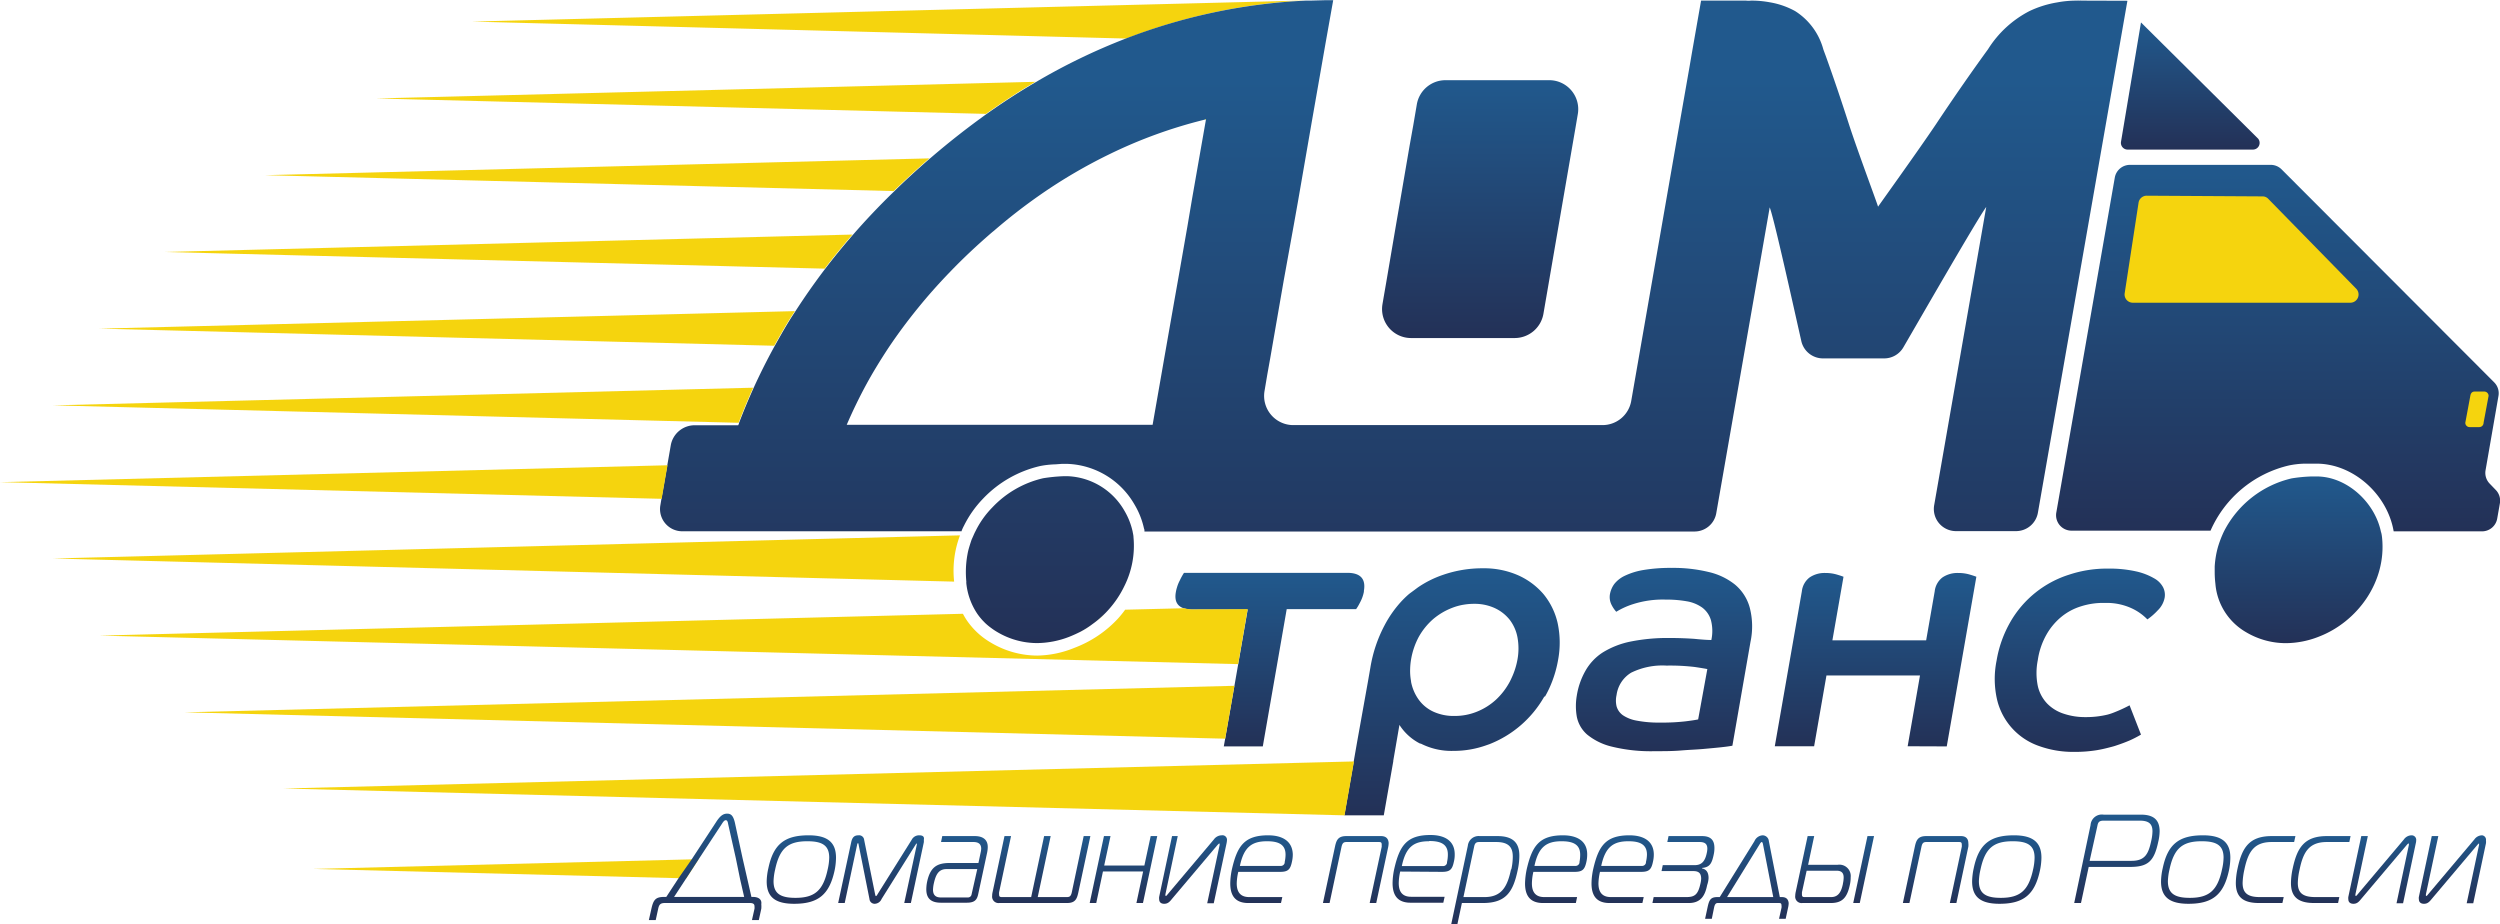 <svg viewBox="0 0 324.22 119.89" xmlns="http://www.w3.org/2000/svg" xmlns:xlink="http://www.w3.org/1999/xlink"><defs><linearGradient id="a" x1="191.94" x2="191.94" y1="43.84" y2="10.37" gradientUnits="userSpaceOnUse"><stop stop-color="#233157" offset="0"/><stop stop-color="#21598d" offset="1"/></linearGradient><linearGradient id="y" x1="180.76" x2="180.76" y1="83.41" xlink:href="#a"/><linearGradient id="n" x1="164.72" x2="164.72" y1="96.79" y2="74.32" xlink:href="#a"/><linearGradient id="g" x1="188.32" x2="188.32" y1="105.74" y2="73.7" xlink:href="#a"/><linearGradient id="f" x1="215.81" x2="215.81" y1="97.42" y2="73.7" xlink:href="#a"/><linearGradient id="e" x1="243.22" x2="243.22" y1="96.8" y2="74.33" xlink:href="#a"/><linearGradient id="d" x1="269.73" x2="269.73" y1="97.42" y2="73.7" xlink:href="#a"/><linearGradient id="c" x1="298.1" x2="298.1" y1="83.41" y2="61.73" xlink:href="#a"/><linearGradient id="b" x1="295.44" x2="295.44" y1="68.91" y2="21.47" xlink:href="#a"/><linearGradient id="ai" x1="284.05" x2="284.05" y1="19.4" y2="2.91" xlink:href="#a"/><linearGradient id="ah" x1="91.5" x2="91.5" y1="119.32" y2="105.52" xlink:href="#a"/><linearGradient id="ag" x1="103.93" x2="103.93" y1="117.21" y2="108.33" xlink:href="#a"/><linearGradient id="af" x1="114.31" x2="114.31" y1="117.21" y2="108.33" xlink:href="#a"/><linearGradient id="ae" x1="124.13" x2="124.13" y1="117.11" y2="108.43" xlink:href="#a"/><linearGradient id="ad" x1="135.03" x2="135.03" y1="117.11" y2="108.43" xlink:href="#a"/><linearGradient id="ac" x1="145.7" x2="145.7" y1="117.11" y2="108.43" xlink:href="#a"/><linearGradient id="ab" x1="154.65" x2="154.65" y1="117.21" y2="108.33" xlink:href="#a"/><linearGradient id="aa" x1="163.58" x2="163.58" y1="117.11" y2="108.33" xlink:href="#a"/><linearGradient id="z" x1="175.82" x2="175.82" y1="117.11" y2="108.43" xlink:href="#a"/><linearGradient id="x" x1="184.58" x2="184.58" y1="117.11" y2="108.33" xlink:href="#a"/><linearGradient id="w" x1="192.64" x2="192.64" y1="119.89" y2="108.43" xlink:href="#a"/><linearGradient id="v" x1="201.81" x2="201.81" y1="117.11" y2="108.33" xlink:href="#a"/><linearGradient id="u" x1="210.43" x2="210.43" y1="117.11" y2="108.33" xlink:href="#a"/><linearGradient id="t" x1="218.36" x2="218.36" y1="117.11" y2="108.43" xlink:href="#a"/><linearGradient id="s" x1="226.52" x2="226.52" y1="119.16" y2="108.33" xlink:href="#a"/><linearGradient id="r" x1="236.42" x2="236.42" y1="117.11" y2="108.43" xlink:href="#a"/><linearGradient id="q" x1="241.69" x2="241.69" y1="117.11" y2="108.43" xlink:href="#a"/><linearGradient id="p" x1="251.02" x2="251.02" y1="117.11" y2="108.43" xlink:href="#a"/><linearGradient id="o" x1="260.25" x2="260.25" y1="117.21" y2="108.33" xlink:href="#a"/><linearGradient id="m" x1="274.52" x2="274.52" y1="117.11" y2="105.65" xlink:href="#a"/><linearGradient id="l" x1="284.76" x2="284.76" y1="117.21" y2="108.33" xlink:href="#a"/><linearGradient id="k" x1="293.82" x2="293.82" y1="117.11" y2="108.43" xlink:href="#a"/><linearGradient id="j" x1="300.97" x2="300.97" y1="117.11" y2="108.43" xlink:href="#a"/><linearGradient id="i" x1="308.98" x2="308.98" y1="117.21" y2="108.33" xlink:href="#a"/><linearGradient id="h" x1="318.12" x2="318.12" y1="117.21" y2="108.33" xlink:href="#a"/><style>.cls-1{fill:#f5d40e}</style></defs><g data-name="Слой 2"><g data-name="Слой 1"><path class="cls-1" d="M169.45.06A74 74 0 00146.08 5L61.2 2.8zM89.62 111.45l.99-.02-1.62 2.49-.96-.03-47.44-1.2z"/><path d="M183 43.84h13.44a3.79 3.79 0 003.72-3.12L202.52 27l1.48-8.57.3-1.73.32-1.88a3.76 3.76 0 00-3.71-4.42h-13.44a3.77 3.77 0 00-3.72 3.11l-.46 2.7-.5 2.79-1.28 7.48-.38 2.19-1.37 8.05-.3 1.73-.17 1a3.76 3.76 0 003.71 4.39z" fill="url(#a)"/><path d="M147 69.67c0-.24-.07-.48-.11-.73a9.15 9.15 0 00-1.06-2.69 8.9 8.9 0 00-7.29-4.49h-.65a22.1 22.1 0 00-2.58.26 13.11 13.11 0 00-6.59 3.78 11.84 11.84 0 00-2.2 3.11c-.1.18-.18.37-.26.55L126 70c-.12.36-.24.73-.35 1.11a7 7 0 00-.17.73 12.73 12.73 0 00-.16 3.57v.06a1 1 0 000 .18 8.69 8.69 0 001.39 3.9 7 7 0 00.53.69c.09.11.19.22.29.32s.2.21.31.31a7.89 7.89 0 00.7.57 8.13 8.13 0 00.78.52 10.14 10.14 0 005.17 1.44 11.76 11.76 0 004.24-.84c.47-.19.93-.4 1.39-.63a11.09 11.09 0 001.3-.8l.61-.45a12.22 12.22 0 001.15-1c.19-.18.36-.36.54-.56a13 13 0 002.1-3.12 11.67 11.67 0 001.18-6.33zM270 .08a1.83 1.83 0 00-.33 0 1.88 1.88 0 00-.33 0 13.38 13.38 0 00-2.53.23 13.46 13.46 0 00-3.62 1.13 13.84 13.84 0 00-5.37 4.95q-3.3 4.54-6.74 9.71c-2.31 3.44-7.42 10.54-7.52 10.71 0-.15-2.67-7.27-3.78-10.71-1-3.11-2-6.06-3-8.84-.11-.3-.22-.58-.32-.87a8.49 8.49 0 00-3.65-4.95A10.32 10.32 0 00229.53.3a12.91 12.91 0 00-2.45-.22 2.57 2.57 0 01-.64 0h-5.83l-1.18 6.72-.28 1.64-1.5 8.56-6.1 35a3.78 3.78 0 01-3.73 3.13h-40a3.79 3.79 0 01-3.82-4.46l.35-2.08.38-2.12 1.34-7.72.42-2.41 1.33-7.34.51-2.86 1.18-6.81.6-3.46 1.08-6.16.71-4.06 1-5.62h-1.15l-1.8.05h-.6A74.37 74.37 0 00146 5a79.19 79.19 0 00-11.67 5.65 85.37 85.37 0 00-6.42 4.16c-2.44 1.75-4.86 3.64-7.25 5.7l-.09.07c-1.6 1.39-3.15 2.8-4.62 4.25q-2.84 2.75-5.34 5.63a87.171 87.171 0 00-3.61 4.42 86.904 86.904 0 00-3.86 5.51c-1 1.48-1.84 3-2.68 4.49q-1.47 2.67-2.73 5.44c-.68 1.5-1.3 3-1.89 4.54 0 .11-.07.19-.1.29h-5.62A3.15 3.15 0 0087 57.7l-.46 2.64-.76 4.36-.14.83a2.88 2.88 0 002.84 3.37h36.23a.17.17 0 010-.05 5.29 5.29 0 01.3-.66 13.94 13.94 0 012.47-3.51 14.79 14.79 0 017.41-4.24 11.76 11.76 0 012-.22l.78-.06h.8a10.48 10.48 0 018.66 5.27 10.35 10.35 0 011.23 3.1l.06.18v.11a.52.52 0 010 .11h71.33a2.86 2.86 0 002.83-2.38l6.93-39.66c.55 1.39 3 12.47 4.1 17.35a2.88 2.88 0 002.81 2.24h7.91a2.88 2.88 0 002.54-1.48c2.51-4.32 9.62-16.68 10.72-18.16l-6.75 38.67a2.87 2.87 0 002.83 3.37h7.78a2.88 2.88 0 002.84-2.38L275.9.1zM156.4 15.49l-.73 4.16-1.07 6.11-.6 3.55-1.17 6.69-.55 3.1-1.23 7-.49 2.81-1.08 6.18h-39.67q1.14-2.65 2.52-5.2c.87-1.6 1.83-3.16 2.84-4.7 1.2-1.8 2.5-3.55 3.9-5.27s2.69-3.16 4.17-4.69c1.7-1.77 3.53-3.48 5.46-5.14l.19-.15a72 72 0 016.05-4.7 66.92 66.92 0 018.94-5.24 61.76 61.76 0 0112.3-4.47l.21-.05zm-9.53 53.45a9.15 9.15 0 00-1.06-2.69 8.9 8.9 0 00-7.29-4.49h-.65a22.1 22.1 0 00-2.58.26 13.11 13.11 0 00-6.59 3.78 11.84 11.84 0 00-2.2 3.11c-.1.18-.18.37-.26.55L126 70c-.12.36-.24.73-.35 1.11a7 7 0 00-.17.73 12.73 12.73 0 00-.16 3.57v.06a1 1 0 000 .18 8.69 8.69 0 001.39 3.9 7 7 0 00.53.69c.09.11.19.22.29.32s.2.21.31.31a7.89 7.89 0 00.7.57 8.13 8.13 0 00.78.52 10.14 10.14 0 005.17 1.44 11.76 11.76 0 004.24-.84c.47-.19.93-.4 1.39-.63a11.09 11.09 0 001.3-.8l.61-.45a12.22 12.22 0 001.15-1c.19-.18.36-.36.54-.56a13 13 0 002.1-3.12 11.67 11.67 0 001.18-6.33c0-.24-.09-.48-.13-.73zm.11.73c0-.24-.07-.48-.11-.73a9.15 9.15 0 00-1.06-2.69 8.9 8.9 0 00-7.29-4.49h-.65a22.1 22.1 0 00-2.58.26 13.11 13.11 0 00-6.59 3.78 11.84 11.84 0 00-2.2 3.11c-.1.18-.18.37-.26.55L126 70c-.12.36-.24.73-.35 1.11a7 7 0 00-.17.73 12.73 12.73 0 00-.16 3.57v.06a1 1 0 000 .18 8.69 8.69 0 001.39 3.9 7 7 0 00.53.69c.09.11.19.22.29.32s.2.21.31.31a7.89 7.89 0 00.7.57 8.13 8.13 0 00.78.52 10.14 10.14 0 005.17 1.44 11.76 11.76 0 004.24-.84c.47-.19.93-.4 1.39-.63a11.09 11.09 0 001.3-.8l.61-.45a12.22 12.22 0 001.15-1c.19-.18.36-.36.54-.56a13 13 0 002.1-3.12 11.67 11.67 0 001.18-6.33z" fill="url(#y)"/><path d="M160.09 88.94l-1.2 6.86-.18 1h5.06l.15-.87 1.24-7.11.44-2.52 1.27-7.3h9a5.56 5.56 0 00.44-.73l.1-.19a4.91 4.91 0 00.47-1.33v-.12c.27-1.55-.44-2.34-2.15-2.34h-21.18a8 8 0 00-.55 1 4.61 4.61 0 00-.36.89 4.8 4.8 0 00-.15.63c-.19 1.11.16 1.8 1.06 2.09a3.75 3.75 0 001.14.15h7.12l-1.24 7.14z" fill="url(#n)"/><path d="M200.37 90.33c.2-.34.38-.7.55-1.06a15 15 0 001.15-3.71 12.13 12.13 0 00-.06-4.74 9.06 9.06 0 00-1.83-3.76 9.32 9.32 0 00-3.31-2.46 11 11 0 00-4.54-.9 15.56 15.56 0 00-5.21.86 13.37 13.37 0 00-3.25 1.63c-.32.24-.64.48-1 .74l-.13.1a12.46 12.46 0 00-1.16 1.14 14.7 14.7 0 00-2 2.89 17.83 17.83 0 00-1.86 5.53l-.33 1.89-1.39 7.75-.44 2.52v.08l-1.21 6.91h5.11l1.23-7v-.08l.39-2.27.41-2.38a6.87 6.87 0 002.67 2.42.18.18 0 00.09 0 8.76 8.76 0 004.24.95 12.52 12.52 0 004.27-.73l.4-.14a14.09 14.09 0 007.12-6.18zm-3.57-4.81A9.77 9.77 0 01196 88c-.06.13-.12.26-.19.39a8.87 8.87 0 01-1.81 2.36 8.12 8.12 0 01-2.47 1.55 7.58 7.58 0 01-2.89.55 6.32 6.32 0 01-2.74-.55 4.84 4.84 0 01-1.9-1.55 5.82 5.82 0 01-1-2.32.17.17 0 010-.07 7.24 7.24 0 01-.12-1.63 8.55 8.55 0 01.12-1.21 9.52 9.52 0 011-2.93 8.7 8.7 0 011.83-2.27 8.54 8.54 0 012.45-1.47 7.38 7.38 0 011.61-.44 7.71 7.71 0 011.28-.1 6.23 6.23 0 012.7.56 5.31 5.31 0 011.93 1.52 5.37 5.37 0 011 2.28 8 8 0 010 2.85z" fill="url(#g)"/><path d="M219.73 82.85c-1-.07-2.07-.11-3.2-.11a24.34 24.34 0 00-5.1.47 11 11 0 00-3.58 1.41 6.82 6.82 0 00-2.24 2.38 9.51 9.51 0 00-1.12 3.22 8 8 0 000 2.71 4.13 4.13 0 001.34 2.33 8 8 0 003.17 1.56 21.19 21.19 0 005.6.6c1.17 0 2.29 0 3.38-.09s2.06-.12 2.94-.2 1.65-.15 2.3-.22 1.14-.14 1.45-.2l2.35-13.48a9.67 9.67 0 00-.1-4.43 5.91 5.91 0 00-1.93-3 8.52 8.52 0 00-3.45-1.63 19.31 19.31 0 00-4.72-.52 21 21 0 00-3.67.27 9.06 9.06 0 00-2.41.74 3.83 3.83 0 00-1.38 1.07 3.19 3.19 0 00-.55 1.23 2.22 2.22 0 00.21 1.52 4 4 0 00.59.86 9.88 9.88 0 012.21-1 12.66 12.66 0 014.19-.58 15.13 15.13 0 012.74.22 4.83 4.83 0 012 .81 3.16 3.16 0 011.13 1.61 5.54 5.54 0 01.06 2.6q-.71 0-2.21-.15zm.5 10.45c-.28.06-.83.15-1.65.25a26.38 26.38 0 01-3.3.16 14.82 14.82 0 01-3-.25 4.63 4.63 0 01-1.82-.71 2.12 2.12 0 01-.81-1.15 3.28 3.28 0 010-1.47 4 4 0 011.89-2.89 9.17 9.17 0 014.59-.92 27 27 0 013.66.18c.8.12 1.34.21 1.63.27z" fill="url(#f)"/><path d="M252.47 96.8l3.84-22c-.14-.06-.43-.16-.87-.29a5.1 5.1 0 00-1.46-.2 3.45 3.45 0 00-2.07.58 2.62 2.62 0 00-1 1.79l-1.11 6.36h-12.16l1.44-8.24c-.14-.06-.43-.16-.87-.29a5.15 5.15 0 00-1.46-.2 3.45 3.45 0 00-2.07.58 2.62 2.62 0 00-1 1.79l-3.51 20.1h5.1l1.6-9.18H249l-1.6 9.18z" fill="url(#e)"/><path d="M265.42 82.27a8.23 8.23 0 011.91-2.27 7.47 7.47 0 012.53-1.36 9.42 9.42 0 012.91-.45h.54a7.73 7.73 0 013.1.68 6.83 6.83 0 012.08 1.46 8.18 8.18 0 001.34-1.17 3.09 3.09 0 00.9-1.65 2.18 2.18 0 00-.2-1.34 2.86 2.86 0 00-1.17-1.17 8.24 8.24 0 00-2.35-.9 15.88 15.88 0 00-3.68-.36 15.58 15.58 0 00-5 .79 13.45 13.45 0 00-7.57 6.06 15 15 0 00-1.83 5.1 12 12 0 00.07 5.06 8.41 8.41 0 005.44 6 13 13 0 004.56.76 17.48 17.48 0 002.93-.22c.48-.08.94-.18 1.37-.29s.69-.17 1-.27c.71-.23 1.35-.47 1.91-.71a14.65 14.65 0 001.45-.75l-1.48-3.8a18.63 18.63 0 01-2 .92 6.82 6.82 0 01-.87.29 11.88 11.88 0 01-2.84.32 8.66 8.66 0 01-2.83-.44 5.25 5.25 0 01-2.14-1.31 4.84 4.84 0 01-1.22-2.28 8.46 8.46 0 010-3.37 9.4 9.4 0 011.14-3.33z" fill="url(#d)"/><path d="M308.92 69.67c.63 5.82-3.24 11-8.2 12.9a11.81 11.81 0 01-4.25.84 10.11 10.11 0 01-5.16-1.41 8 8 0 01-4-6.3 13.13 13.13 0 01-.09-1.51v-.72a12.15 12.15 0 01.16-1.38 10.88 10.88 0 01.31-1.31 14.05 14.05 0 01.72-1.84 13.23 13.23 0 018.79-6.9 20.1 20.1 0 012.59-.25h.65c3.9 0 7.54 3.33 8.34 7.18.07.19.11.44.14.7z" fill="url(#c)"/><path d="M324.19 65.36l-.33 1.88a2 2 0 01-2 1.67h-11.43c-.82-4.82-5.26-8.78-10-8.78h-1.57a11.38 11.38 0 00-2 .23 14.78 14.78 0 00-10.18 8.46h-18a2 2 0 01-2-2.36l7.58-43.41a2 2 0 012-1.67h18.21a2 2 0 011.42.58l27.57 27.62a2 2 0 01.56 1.78l-1.67 9.61a2 2 0 00.53 1.75l.77.8a2 2 0 01.54 1.84z" fill="url(#b)"/><path d="M275.92 19.4h16.26a.87.87 0 00.67-1.42L277.66 2.91l-2.59 15.47a.87.87 0 00.85 1.02z" fill="url(#ai)"/><path d="M97.64 116.32h-.19l-.5-2.2-.65-2.84-1-4.62c-.2-.82-.46-1.14-1-1.14s-.94.32-1.46 1.14l-3.14 4.79-1.7 2.44-1.59 2.43h-.26c-1.13 0-1.41.37-1.67 1.53l-.33 1.47h.89l.32-1.47c.12-.56.31-.74.87-.74h11c.44 0 .62.12.62.44a1.78 1.78 0 010 .3l-.33 1.47h.89l.32-1.47a3.2 3.2 0 000-.59c.09-.57-.3-.94-1.09-.94zm-10.22 0l1.57-2.4 1.62-2.49 3-4.57c.18-.28.33-.49.52-.49s.26.23.3.49l1 4.45.57 2.79.51 2.22z" fill="url(#ah)"/><path d="M104.87 108.33c-3.11 0-4.57 1.15-5.22 4.26a8.18 8.18 0 00-.22 1.72c0 2 1.08 2.9 3.56 2.9 3.11 0 4.56-1.18 5.24-4.29a8.4 8.4 0 00.19-1.69c0-1.96-1.06-2.9-3.55-2.9zm2.47 4.42c-.59 2.79-1.73 3.69-4.19 3.69-1.93 0-2.83-.56-2.83-2.15a7.57 7.57 0 01.21-1.54c.59-2.78 1.72-3.65 4.18-3.65 1.93 0 2.83.54 2.83 2.13a7.22 7.22 0 01-.2 1.52z" fill="url(#ag)"/><path d="M119.23 108.33a1.07 1.07 0 00-1 .59l-4.39 7c-.11.2-.18.29-.24.29s-.07-.09-.12-.29l-1.41-7a.66.66 0 00-.75-.59c-.54 0-.8.28-.93.9l-1.69 7.88h.85l1.62-7.61c0-.09 0-.12.1-.12s.07.05.08.15l1.41 7.06a.67.67 0 00.69.62 1 1 0 00.88-.62l4.42-7.06s.1-.15.15-.15 0 0 0 .05a.59.59 0 010 .11l-1.63 7.57h.86l1.68-7.88a1.71 1.71 0 000-.31c.09-.41-.13-.59-.58-.59z" fill="url(#af)"/><path d="M126.41 108.43h-4.21l-.16.77h4.21c.75 0 1 .36 1 .87a2.6 2.6 0 01-.05.39l-.31 1.46h-3.75c-1.7 0-2.5.61-2.9 2.41a5.12 5.12 0 00-.11 1c0 1.13.55 1.74 1.9 1.74h3.34c1.05 0 1.34-.38 1.5-1.15l1.15-5.35a3.76 3.76 0 00.08-.71c.01-.86-.51-1.43-1.69-1.43zM126 116a.47.47 0 01-.49.39H122c-.72 0-1-.39-1-1a4.38 4.38 0 01.12-.88c.23-1 .57-1.8 1.62-1.8h4z" fill="url(#ae)"/><path d="M140.54 108.43l-1.54 7.29c-.12.56-.33.62-.66.62h-3.76l1.68-7.91h-.85l-1.68 7.91H130c-.26 0-.43 0-.43-.34a1.7 1.7 0 010-.28l1.55-7.29h-.85l-1.55 7.3a1.93 1.93 0 00-.05.45.83.83 0 00.93.93h8.78c1.08 0 1.29-.54 1.47-1.38l1.56-7.3z" fill="url(#ad)"/><path fill="url(#ac)" d="M148.41 112.25h-5.21l.82-3.82h-.85l-1.85 8.68h.85l.87-4.09h5.21l-.87 4.09h.85l1.85-8.68h-.85z"/><path d="M158.43 108.33a1.27 1.27 0 00-1 .53l-6 7.12c-.11.15-.18.21-.22.21s-.07 0-.07-.08a.7.7 0 010-.13l1.6-7.55H152l-1.67 7.88a1.12 1.12 0 000 .31c0 .38.24.59.65.59s.66-.18 1-.62l5.91-7c.17-.18.22-.2.23-.2s.05 0 .05.07a.72.72 0 010 .13l-1.61 7.55h.85l1.66-7.78a2.21 2.21 0 00.05-.36.59.59 0 00-.69-.67z" fill="url(#ab)"/><path d="M164.46 108.33c-3.09 0-4 1.41-4.68 4.34a9.08 9.08 0 00-.23 1.9c0 1.51.59 2.54 2.33 2.54h4.25l.17-.77H162c-1.24 0-1.61-.79-1.61-1.77a7.19 7.19 0 01.2-1.5H166c1 0 1.33-.27 1.54-1.27a4.27 4.27 0 00.12-1c-.05-1.73-1.36-2.47-3.2-2.47zm2.15 3.46v.11a.51.51 0 01-.47.4h-5.34c.52-2.49 1.58-3.2 3.52-3.2 1.47 0 2.4.4 2.4 1.74a4.33 4.33 0 01-.11.95z" fill="url(#aa)"/><path d="M179.09 108.43h-4.49c-1.08 0-1.29.54-1.47 1.38l-1.56 7.3h.86l1.55-7.29c.12-.55.33-.62.66-.62h4.12c.27 0 .43 0 .43.34v.28l-1.56 7.29h.85l1.56-7.3a3 3 0 00.05-.48c-.03-.52-.29-.9-1-.9z" fill="url(#z)"/><path d="M187 113.07c1 0 1.33-.27 1.54-1.27a3.76 3.76 0 00.12-1c0-1.77-1.31-2.51-3.15-2.51-3.09 0-4 1.41-4.68 4.34a9.08 9.08 0 00-.23 1.9c0 1.51.59 2.54 2.33 2.54h4.25l.17-.77H183c-1.24 0-1.6-.79-1.6-1.77a7.17 7.17 0 01.19-1.5zm-1.63-4c1.47 0 2.4.4 2.4 1.74a4.33 4.33 0 01-.11 1v.11a.51.51 0 01-.47.4h-5.39c.52-2.51 1.58-3.22 3.52-3.22z" fill="url(#x)"/><path d="M194.21 108.43h-2.31a1.41 1.41 0 00-1.54 1.25l-2.16 10.21h.8l.59-2.78h2.73c2.95 0 3.9-1.41 4.49-4.19a8.87 8.87 0 00.23-1.85c.04-1.67-.73-2.64-2.83-2.64zm1.75 4.32c-.45 2.13-1.14 3.59-3.43 3.59h-2.74l1.39-6.55c.1-.49.31-.59.66-.59h2.21c1.62 0 2.14.7 2.14 1.88a7.74 7.74 0 01-.19 1.67z" fill="url(#w)"/><path d="M202.7 108.33c-3.1 0-4 1.41-4.69 4.34a9.8 9.8 0 00-.23 1.9c0 1.51.59 2.54 2.33 2.54h4.26l.16-.77h-4.26c-1.24 0-1.6-.79-1.6-1.77a7.17 7.17 0 01.19-1.5h5.33c1 0 1.32-.27 1.54-1.27a4.22 4.22 0 00.11-1c0-1.73-1.31-2.47-3.14-2.47zm2.14 3.46v.11a.52.52 0 01-.48.4H199c.52-2.49 1.59-3.2 3.52-3.2 1.47 0 2.41.4 2.41 1.74a4.4 4.4 0 01-.09.95z" fill="url(#v)"/><path d="M211.31 108.33c-3.09 0-4 1.41-4.68 4.34a9.08 9.08 0 00-.23 1.9c0 1.51.59 2.54 2.33 2.54H213l.17-.77h-4.26c-1.25 0-1.61-.79-1.61-1.77a7.19 7.19 0 01.2-1.5h5.32c1 0 1.33-.27 1.54-1.27a4.27 4.27 0 00.12-1c-.02-1.73-1.33-2.47-3.17-2.47zm2.15 3.46v.11a.51.51 0 01-.47.4h-5.33c.53-2.49 1.59-3.2 3.53-3.2 1.47 0 2.4.4 2.4 1.74a4.33 4.33 0 01-.13.95z" fill="url(#u)"/><path d="M221.58 113.88c0-.75-.29-1.14-.85-1.26v-.06c1-.08 1.28-.58 1.52-1.74a3.79 3.79 0 00.09-.85c0-1-.46-1.54-1.61-1.54h-4.34l-.16.77h4.19c.74 0 1 .3 1 .87a2.75 2.75 0 01-.08.59c-.23 1.08-.69 1.54-1.57 1.54h-4.13l-.16.77h4.14c.77 0 1 .37 1 1a3.33 3.33 0 01-.1.65c-.31 1.41-.75 1.72-1.82 1.72h-4.24l-.16.77h4.73c1.67 0 2.13-1.15 2.37-2.33a3.35 3.35 0 00.18-.9z" fill="url(#t)"/><path d="M231.08 116.34h-.26l-1.42-7.25a.82.82 0 00-.82-.76 1.24 1.24 0 00-1.05.76l-4.5 7.25h-.3c-.9 0-1.08.38-1.29 1.38l-.31 1.44h.87l.29-1.43c.1-.49.25-.62.49-.62h7.87c.24 0 .39 0 .39.33a1.06 1.06 0 010 .29l-.32 1.43h.86l.31-1.44a2.84 2.84 0 00.08-.61c-.05-.43-.26-.77-.89-.77zm-7.1 0l4.25-6.89c.05-.09.17-.25.25-.25s.13.16.15.25l1.34 6.89z" fill="url(#s)"/><path d="M238.34 112.15h-3.85l.79-3.72h-.85l-1.56 7.3a2.68 2.68 0 00-.05.45.83.83 0 00.94.93h3.68c1.48 0 2.11-.7 2.46-2.34a4.37 4.37 0 00.11-1 1.47 1.47 0 00-1.67-1.62zm.67 2.45c-.21 1-.55 1.74-1.54 1.74h-3.35c-.27 0-.43 0-.43-.34v-.28l.61-2.8h3.88c.69 0 .92.34.92.88a3.61 3.61 0 01-.1.8z" fill="url(#r)"/><path fill="url(#q)" d="M240.34 117.11h.85l1.85-8.68h-.85z"/><path d="M254.3 108.43h-4.49c-1.08 0-1.3.54-1.48 1.38l-1.55 7.3h.85l1.56-7.29c.11-.55.32-.62.65-.62H254c.26 0 .42 0 .42.34a1.49 1.49 0 010 .28l-1.55 7.29h.85l1.55-7.3a2.17 2.17 0 000-.48c-.01-.52-.27-.9-.97-.9z" fill="url(#p)"/><path d="M261.19 108.33c-3.11 0-4.57 1.15-5.22 4.26a8.82 8.82 0 00-.21 1.72c0 2 1.08 2.9 3.55 2.9 3.11 0 4.57-1.18 5.24-4.29a8.47 8.47 0 00.2-1.69c0-1.96-1.07-2.9-3.56-2.9zm2.48 4.42c-.59 2.79-1.74 3.69-4.2 3.69-1.93 0-2.83-.56-2.83-2.15a7.57 7.57 0 01.21-1.54c.59-2.78 1.72-3.65 4.18-3.65 1.93 0 2.83.54 2.83 2.13a7.13 7.13 0 01-.19 1.52z" fill="url(#o)"/><path d="M277.64 105.65h-4.82a1.47 1.47 0 00-1.7 1.36l-2.12 10.1h.88l1-4.68h5.34c2.34 0 3.14-.71 3.68-3.26a6.31 6.31 0 00.18-1.39c-.02-1.43-.75-2.13-2.44-2.13zM279 109c-.37 1.74-.81 2.64-2.57 2.64H271l1-4.5c.08-.4.15-.71.8-.71h4.72c1.23 0 1.63.49 1.63 1.38A5.84 5.84 0 01279 109z" fill="url(#m)"/><path d="M285.7 108.33c-3.11 0-4.57 1.15-5.22 4.26a8.18 8.18 0 00-.22 1.72c0 2 1.08 2.9 3.56 2.9 3.11 0 4.56-1.18 5.24-4.29a8.4 8.4 0 00.19-1.69c0-1.96-1.06-2.9-3.55-2.9zm2.47 4.42c-.59 2.79-1.73 3.69-4.19 3.69-1.93 0-2.83-.56-2.83-2.15a7.57 7.57 0 01.21-1.54c.59-2.78 1.72-3.65 4.18-3.65 1.93 0 2.83.54 2.83 2.13a7.22 7.22 0 01-.2 1.52z" fill="url(#l)"/><path d="M290.84 114.51a9.16 9.16 0 01.23-1.74c.48-2.29 1.25-3.57 3.54-3.57h2.91l.17-.77h-3.08c-2.95 0-3.86 1.56-4.42 4.18a9.23 9.23 0 00-.23 1.9c0 1.65.75 2.6 3 2.6H296l.17-.77h-3.11c-1.63 0-2.22-.59-2.22-1.83z" fill="url(#k)"/><path d="M298 114.51a8.42 8.42 0 01.23-1.74c.47-2.29 1.24-3.57 3.53-3.57h2.92l.16-.77h-3.08c-2.95 0-3.86 1.56-4.42 4.18a9.23 9.23 0 00-.23 1.9c0 1.65.76 2.6 3 2.6h3.11l.16-.77h-3.11c-1.69 0-2.27-.59-2.27-1.83z" fill="url(#j)"/><path d="M312.76 108.33a1.24 1.24 0 00-1 .53l-6 7.12c-.11.15-.18.21-.23.21s-.06 0-.06-.08v-.13l1.61-7.55h-.85l-1.68 7.88a1.12 1.12 0 000 .31c0 .38.25.59.66.59s.65-.18 1-.62l5.91-7c.16-.18.21-.2.23-.2s.05 0 .05.07a.37.37 0 010 .13l-1.6 7.55h.85l1.65-7.78a1.47 1.47 0 00.05-.36.59.59 0 00-.59-.67z" fill="url(#i)"/><path d="M321.9 108.33a1.24 1.24 0 00-1 .53l-6 7.12c-.11.15-.18.21-.23.21s-.06 0-.06-.08v-.13l1.61-7.55h-.85l-1.67 7.88a.85.85 0 000 .31c0 .38.25.59.66.59s.65-.18 1-.62l5.91-7c.16-.18.21-.2.23-.2s0 0 0 .07a.37.37 0 010 .13l-1.6 7.55h.85l1.65-7.78a1.47 1.47 0 000-.36.58.58 0 00-.5-.67z" fill="url(#h)"/><path class="cls-1" d="M175.6 98.75l-.02.08-1.21 6.91-137.61-3.48zm-15.51-9.81l-1.2 6.86-134.97-3.42zm-18.63-7.8a11.09 11.09 0 01-1.3.8 14.65 14.65 0 001.3-.8zm1.77-1.46a12.22 12.22 0 01-1.15 1c.4-.31.78-.68 1.15-1z"/><path class="cls-1" d="M161.81 79l-1.24 7.13-147.69-3.7 112-2.83a9.26 9.26 0 00.51.86 9.66 9.66 0 003.13 2.89 11.77 11.77 0 006 1.67 13.17 13.17 0 004.81-1 14.81 14.81 0 005.67-3.81 13.91 13.91 0 00.92-1.14l7.68-.19a3.8 3.8 0 001.14.15zm-38.07-3.57l-116.88-3 117.64-3a13 13 0 00-.76 6zM0 62.53l86.57-2.19-.76 4.35zm97.68-12.25q-1 2.23-1.89 4.55L6.86 52.57zm5.41-9.93c-1 1.48-1.84 3-2.68 4.49l-87.54-2.22zm7.47-9.93a87.171 87.171 0 00-3.61 4.42l-85.64-2.16zm9.96-9.88q-2.4 2.09-4.62 4.24l-81.55-2.06zm-71.74-7.77l85.5-2.16c-2.17 1.27-4.3 2.66-6.41 4.16z"/><path d="M156.41 15.43v.07h-.2z" fill="#ffed00"/><path class="cls-1" d="M278.41 25.38l15 .09a1 1 0 01.76.32l11.41 11.66a1.07 1.07 0 01-.76 1.81h-28.21a1.07 1.07 0 01-1.06-1.26l1.8-11.74a1.07 1.07 0 011.06-.88zm43.12 30.01h-1.25a.56.56 0 01-.56-.56l.65-3.49c.06-.37.25-.56.56-.56h1.25a.56.56 0 01.56.56l-.65 3.49a.56.56 0 01-.56.56z"/></g></g></svg>